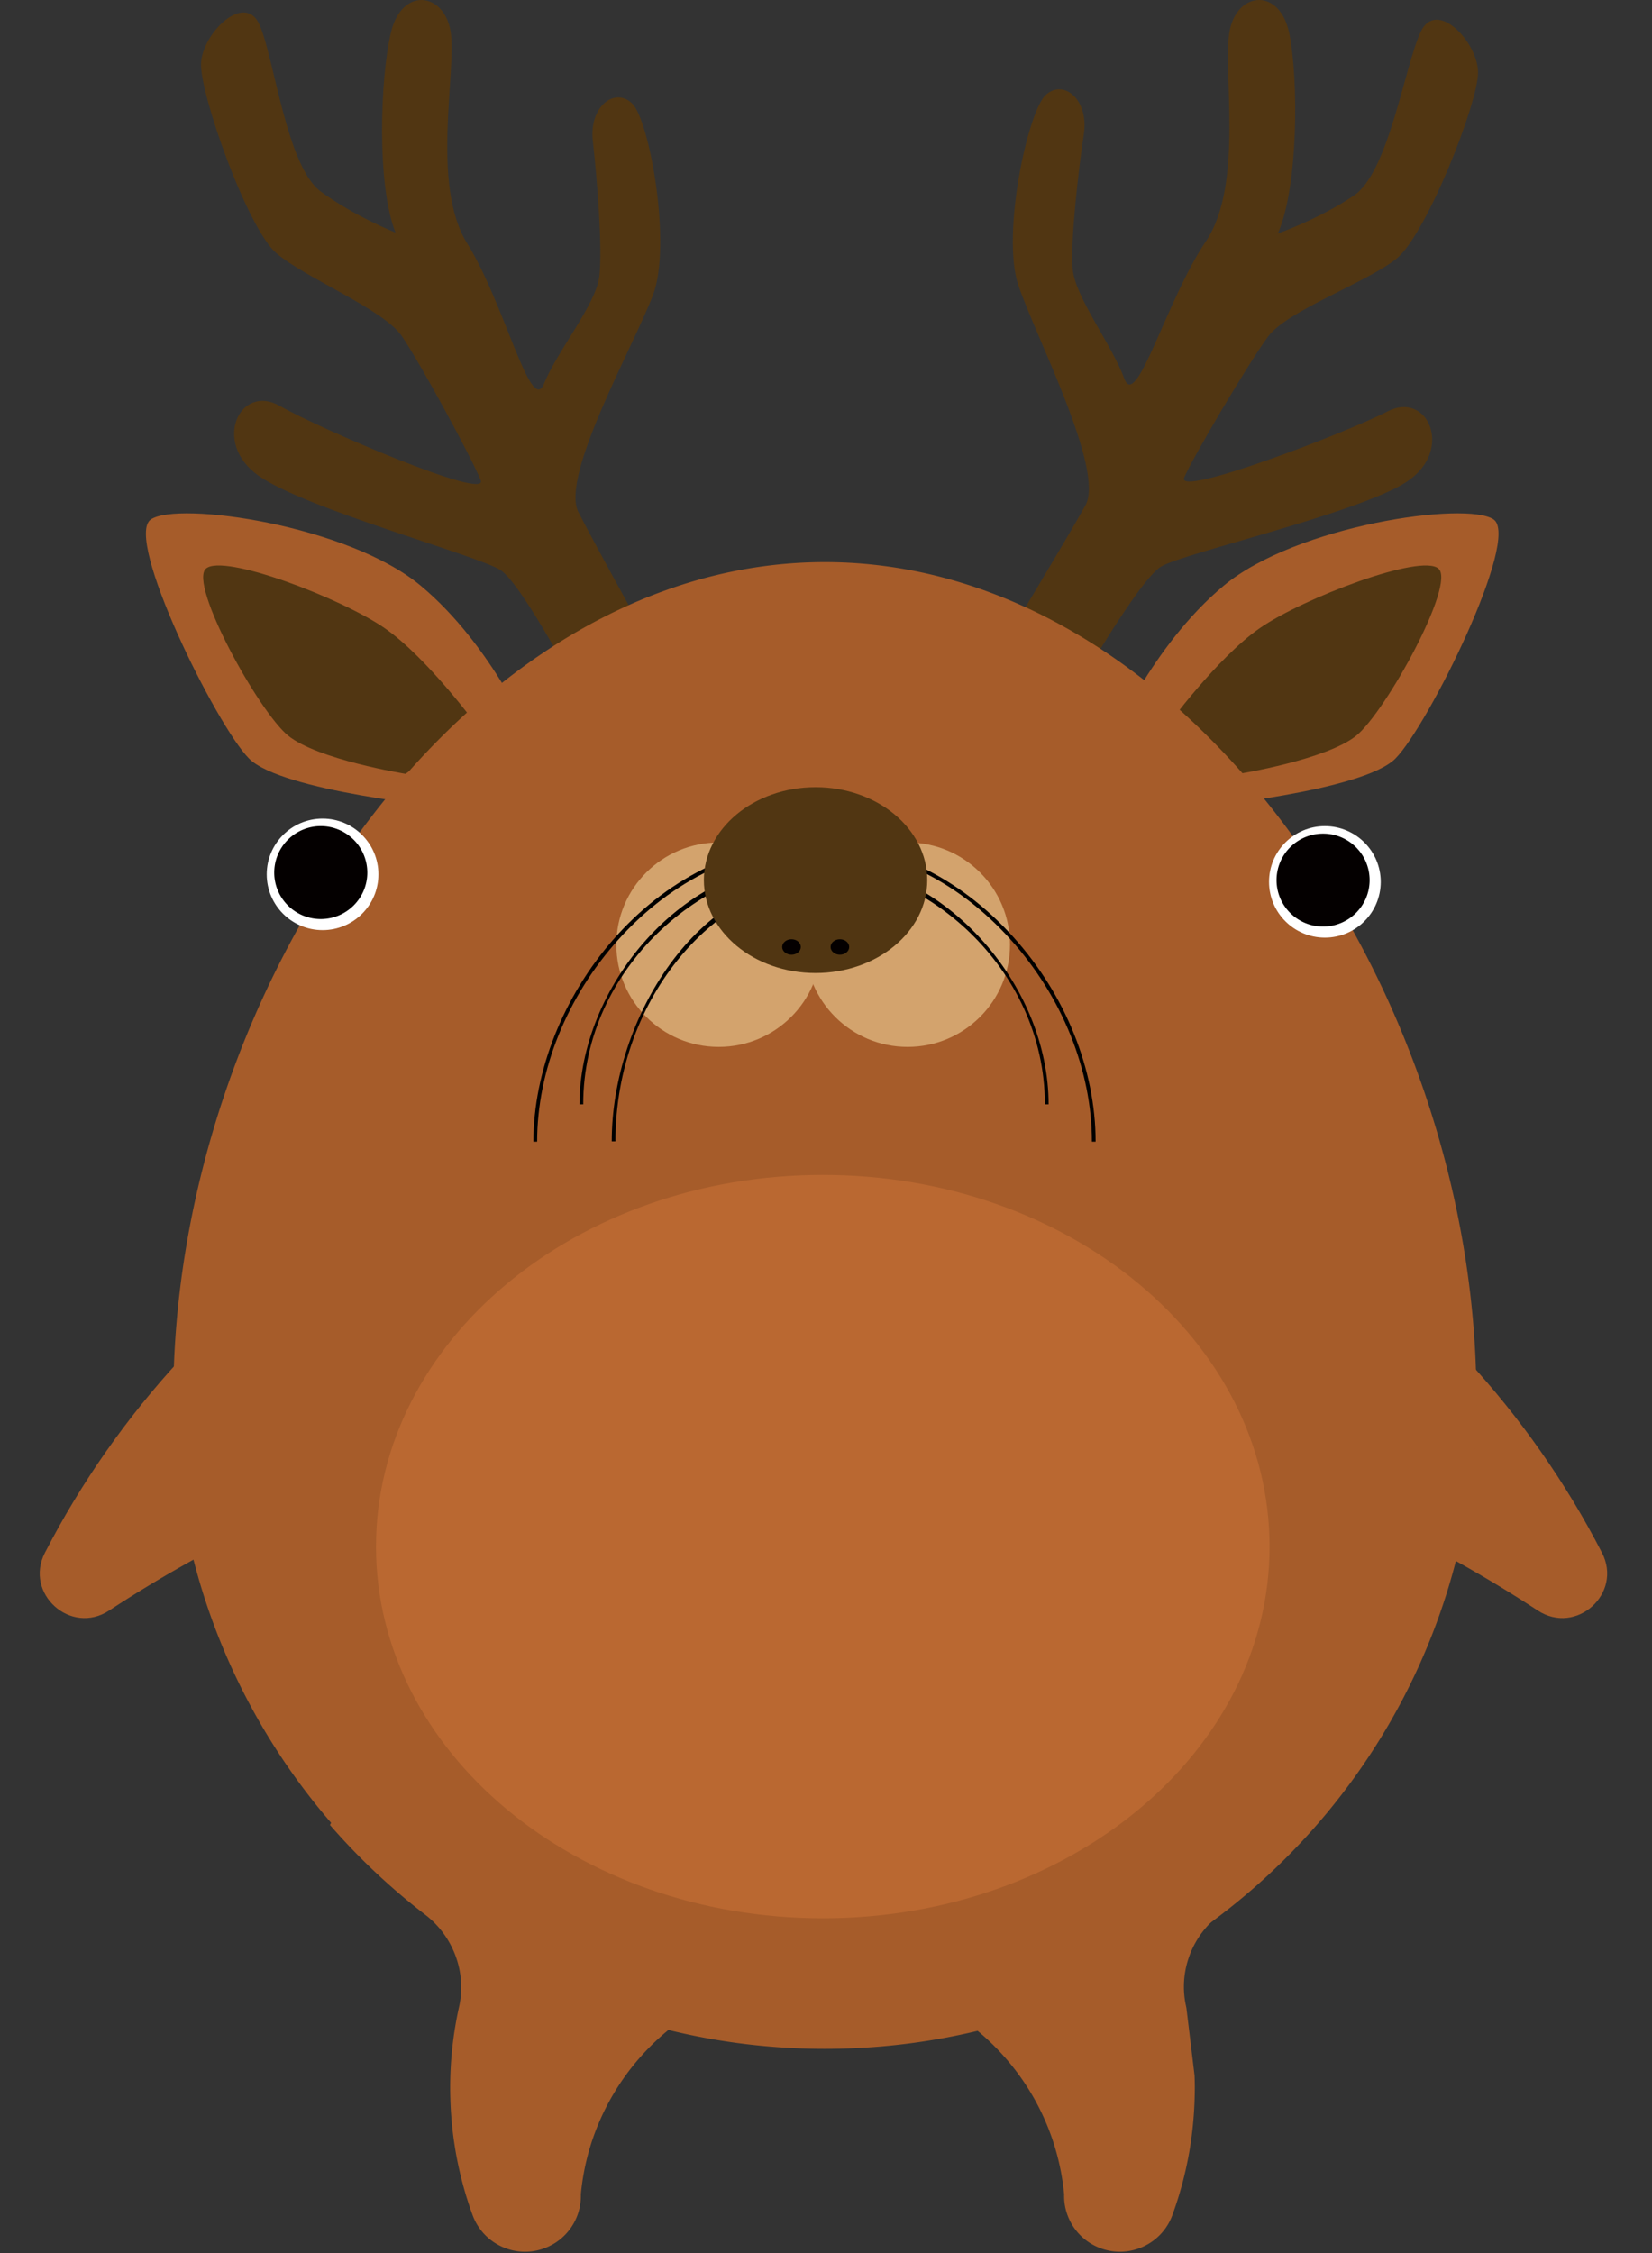 <svg xmlns="http://www.w3.org/2000/svg" width="220" height="300" viewBox="0 0 220 300">
    <rect x="0" y="0" width="220" height="300" fill="#333333" stroke="none"/>
    <g fill="none" fill-rule="evenodd">
        <path fill="#A65C2A" d="M109.553 203.681c-28.37 0-53.078 15.94-65.614 39.318a87.086 87.086 0 0 0 12.69 11.95c3.699 2.843 5.49 7.564 4.537 12.118a49.583 49.583 0 0 0-1.217 10.937c0 .664.018 1.324.043 1.981.005.103.008.208.012.31.03.633.07 1.265.123 1.893l.03.33c.057.643.127 1.285.21 1.926l.02.143c.09.665.19 1.329.306 1.99l.009.056c.118.671.253 1.341.399 2.007l.034.153c.148.669.312 1.335.489 1.998l.018.07c.371 1.377.801 2.738 1.29 4.078 1.406 3.853 5.674 5.839 9.534 4.435a7.42 7.42 0 0 0 4.886-7.193c1.538-16.391 15.355-29.222 32.179-29.222 16.826 0 30.644 12.833 32.18 29.227a7.42 7.42 0 0 0 4.887 7.188c.84.305 1.699.45 2.544.45 3.037 0 5.89-1.871 6.988-4.885a49.188 49.188 0 0 0 1.285-4.064l.027-.096c.175-.654.336-1.313.484-1.975l.039-.18a50.36 50.36 0 0 0 .394-1.983l.015-.088c.113-.646.212-1.294.298-1.944.008-.059.017-.117.024-.176a50.863 50.863 0 0 0 .36-4.126c.007-.113.01-.227.015-.34.025-.647.041-1.296.042-1.946v-.017c0-.546-.012-1.089-.03-1.63l-1.09-9.029c-.016-.07-.029-.143-.045-.214-1.017-4.552.734-9.303 4.439-12.145a87.082 87.082 0 0 0 12.765-12.02c-12.543-23.36-37.242-39.285-65.599-39.285"/>
        <path fill="#A65C2A" d="M204.792 214.445c5.11 3.35 11.343-2.262 8.547-7.69-19.327-37.525-58.497-63.197-103.678-63.197-45.182 0-84.352 25.673-103.68 63.197-2.795 5.427 3.438 11.04 8.548 7.69 27.319-17.908 60.006-28.325 95.132-28.325 35.125 0 67.812 10.417 95.131 28.325M70.993 98.78S65.7 86.064 56.039 78c-9.662-8.065-32.324-11.306-35.95-8.835-3.627 2.47 8.718 27.474 13.079 31.844 4.36 4.37 26.435 6.489 26.435 6.489l11.39-8.718z"/>
        <path fill="#513612" d="M63.686 96.83s-6.75-9.244-12.484-13.205c-5.734-3.963-21.471-9.983-23.783-7.905-2.311 2.078 7 18.99 10.925 22.21 3.926 3.22 15.642 5.105 15.642 5.105l9.7-6.205z"/>
        <path fill="#A65C2A" d="M147.998 98.78s5.293-12.716 14.954-20.78c9.662-8.065 32.324-11.306 35.95-8.835 3.627 2.47-8.718 27.474-13.079 31.844-4.36 4.37-26.435 6.489-26.435 6.489l-11.39-8.718z"/>
        <path fill="#513612" d="M155.305 96.83s6.75-9.244 12.484-13.205c5.734-3.963 21.471-9.983 23.783-7.905 2.312 2.078-7 18.99-10.925 22.21-3.926 3.22-15.642 5.105-15.642 5.105l-9.7-6.205zM88.111 88.531S79.47 72.988 77.022 68.177c-2.446-4.81 7.467-22.289 9.958-28.953 2.492-6.665-.475-23.223-2.803-25.454-2.328-2.233-5.756.442-5.23 5.017.529 4.576 1.33 14.307.862 18.049-.467 3.741-5.615 9.913-7.366 14.258-1.752 4.346-5.272-10.761-10.213-18.66-4.942-7.898-1.327-23.2-2.238-28.338-.91-5.139-6.48-5.85-7.928.214-1.448 6.063-1.912 20.418.611 26.66 0 0-5.442-2.147-9.962-5.468-4.52-3.32-6.17-17.618-8.126-22.155-1.955-4.537-7.645 1.067-7.817 5.087-.173 4.021 6.148 21.922 10.013 25.26 3.866 3.338 14.275 7.461 16.738 11.073 2.463 3.612 9.366 16.334 10.49 19.172 1.122 2.838-21.49-6.878-26.76-9.891-5.272-3.013-9.06 4.834-2.875 9.257 6.184 4.423 29.336 10.682 32.289 12.61 2.953 1.929 10.93 17.203 10.93 17.203l10.516-4.587zM132.767 87.17s9.173-15.181 11.785-19.889c2.612-4.707-6.69-22.577-8.949-29.338-2.26-6.762 1.277-23.187 3.681-25.323 2.404-2.135 5.738.676 5.052 5.227-.686 4.551-1.821 14.243-1.484 18.001.337 3.758 5.267 10.134 6.868 14.55 1.6 4.413 5.64-10.541 10.85-18.233 5.212-7.692 2.128-23.13 3.217-28.227 1.088-5.099 6.679-5.581 7.915.536 1.237 6.118 1.205 20.482-1.533 26.618 0 0 5.513-1.926 10.144-5.06 4.632-3.134 6.776-17.354 8.887-21.809 2.111-4.453 7.602 1.378 7.636 5.403.033 4.024-6.902 21.655-10.88 24.834-3.979 3.178-14.523 6.875-17.109 10.384-2.586 3.509-9.925 15.94-11.145 18.732-1.22 2.79 21.71-6 27.083-8.796 5.372-2.796 8.884 5.2 2.552 9.368-6.333 4.168-29.685 9.48-32.702 11.287-3.018 1.806-11.518 16.746-11.518 16.746l-10.35-5.011z"/>
        <path fill="#A65C2A" d="M63.77 259.594c13.353 8.37 29.147 13.215 46.078 13.215 16.945 0 32.752-4.854 46.112-13.237a87.172 87.172 0 0 0 19.507-16.706c13.177-15.189 21.149-34.998 21.149-56.666 0-54.666-38.849-111.353-86.769-111.353-47.92 0-86.767 56.687-86.767 111.353 0 21.683 7.983 41.505 21.175 56.698a87.167 87.167 0 0 0 19.515 16.696"/>
        <path fill="#BA6831" d="M169.07 205.933c0 27.332-26.639 49.49-59.499 49.49s-59.497-22.158-59.497-49.491 26.638-49.49 59.497-49.49c32.86 0 59.498 22.157 59.498 49.49"/>
        <path fill="#D3A36D" d="M109.35 125.788c0 7.517-6.106 13.61-13.636 13.61-7.53 0-13.635-6.093-13.635-13.61 0-7.517 6.104-13.61 13.635-13.61 7.53 0 13.635 6.093 13.635 13.61"/>
        <path fill="#D3A36D" d="M134.502 125.788c0 7.517-6.104 13.61-13.635 13.61-7.53 0-13.634-6.093-13.634-13.61 0-7.517 6.104-13.61 13.634-13.61s13.635 6.093 13.635 13.61"/>
        <path fill="#000" d="M81.962 151.977h-.496c0-16.47 11.65-34.891 27.242-34.891v.495c-12.626 0-26.746 14.71-26.746 34.396"/>
        <path fill="#000" d="M139.644 147.048h-.496c0-18.27-16.23-31.921-30.74-31.921-14.512 0-30.741 13.65-30.741 31.92h-.496c0-15.301 13.358-32.415 31.236-32.415 8.145 0 15.991 3.638 22.095 10.242 5.81 6.287 9.142 14.369 9.142 22.174"/>
        <path fill="#000" d="M145.904 152.018h-.495c0-9.47-3.947-19.282-10.829-26.92-7.22-8.012-16.492-12.425-26.11-12.425-9.618 0-18.89 4.413-26.11 12.425-6.881 7.638-10.829 17.45-10.829 26.92h-.495c0-18.806 16.009-39.84 37.434-39.84 9.76 0 19.164 4.471 26.478 12.59 6.964 7.726 10.956 17.659 10.956 27.25"/>
        <path fill="#513612" d="M123.485 117.189c0 6.833-6.66 12.372-14.875 12.372s-14.874-5.54-14.874-12.372c0-6.833 6.66-12.373 14.874-12.373 8.215 0 14.875 5.54 14.875 12.373"/>
        <path fill="#040000" fill-rule="nonzero" d="M106.644 126.092c0 .57-.555 1.03-1.24 1.03-.684 0-1.239-.46-1.239-1.03 0-.57.555-1.03 1.24-1.03.684 0 1.239.46 1.239 1.03m6.446 0c0 .57-.555 1.03-1.24 1.03-.684 0-1.239-.46-1.239-1.03 0-.57.555-1.03 1.24-1.03.684 0 1.239.46 1.239 1.03"/>
        <path fill="#FFF" d="M50.395 116.423c0 4.1-3.33 7.424-7.437 7.424-4.108 0-7.438-3.324-7.438-7.424 0-4.1 3.33-7.423 7.438-7.423 4.107 0 7.437 3.323 7.437 7.423M183.875 117.423c0 4.1-3.33 7.424-7.438 7.424-4.107 0-7.437-3.324-7.437-7.424 0-4.1 3.33-7.423 7.437-7.423 4.108 0 7.438 3.323 7.438 7.423"/>
        <path fill="#040000" d="M48.915 116.187c0 3.415-2.775 6.185-6.197 6.185-3.424 0-6.198-2.77-6.198-6.185A6.191 6.191 0 0 1 42.718 110a6.191 6.191 0 0 1 6.197 6.187M182.395 117.187c0 3.415-2.775 6.185-6.197 6.185-3.424 0-6.198-2.77-6.198-6.185a6.191 6.191 0 0 1 6.198-6.187 6.191 6.191 0 0 1 6.197 6.187"/>
    </g>
</svg>
